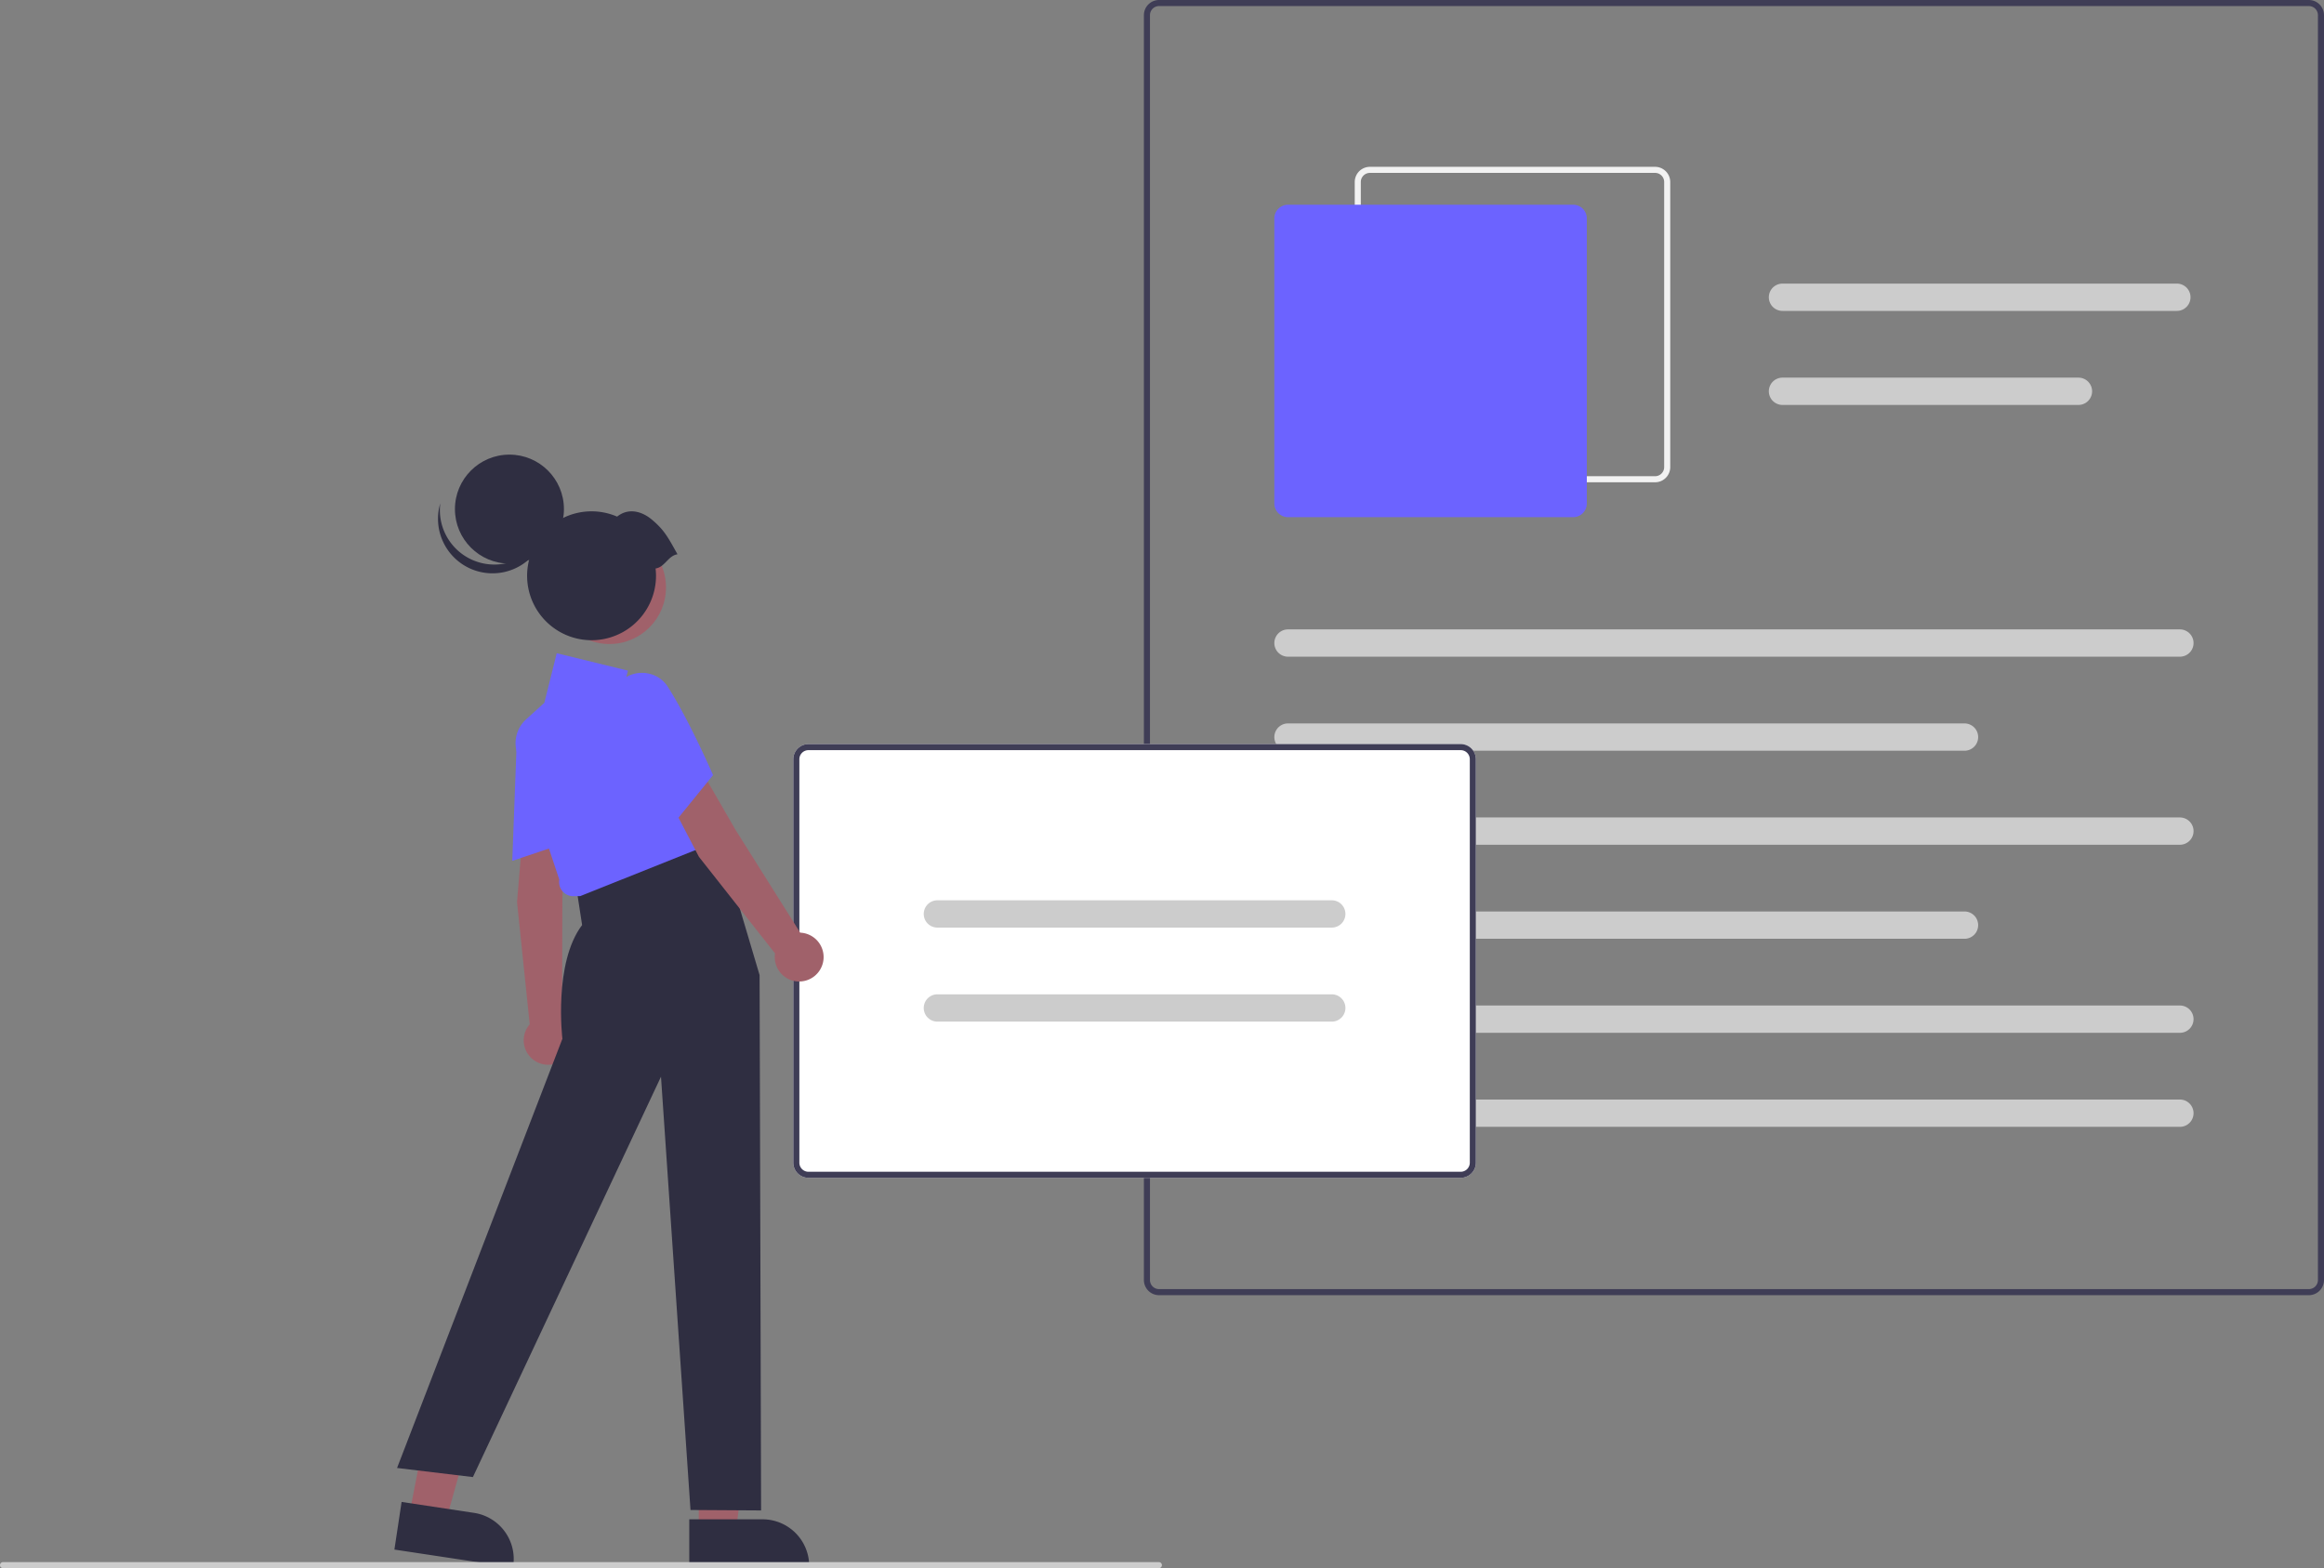 <svg id="a56d29c8-f85f-4cea-95e3-9a084c8a58d1"
     data-name="Layer 1"
     xmlns="http://www.w3.org/2000/svg"
     width="766.067"
     height="517"
     viewBox="0 0 766.067 517"
>
  <rect x="0" y="0" width="766.067" height="517" fill="#808080" stroke="none"/>
  <path d="M978.033,618.5h-379a5.006,5.006,0,0,1-5-5v-417a5.006,5.006,0,0,1,5-5h379a5.006,5.006,0,0,1,5,5v417A5.006,5.006,0,0,1,978.033,618.5Zm-379-425a3.003,3.003,0,0,0-3,3v417a3.003,3.003,0,0,0,3,3h379a3.003,3.003,0,0,0,3-3v-417a3.003,3.003,0,0,0-3-3Z"
        transform="translate(-216.967 -191.5)"
        fill="#3f3d56"
  />
  <path d="M762.533,350.5h-94a5.006,5.006,0,0,1-5-5v-94a5.006,5.006,0,0,1,5-5h94a5.006,5.006,0,0,1,5,5v94A5.006,5.006,0,0,1,762.533,350.5Zm-94-102a3.003,3.003,0,0,0-3,3v94a3.003,3.003,0,0,0,3,3h94a3.003,3.003,0,0,0,3-3v-94a3.003,3.003,0,0,0-3-3Z"
        transform="translate(-216.967 -191.5)"
        fill="#f2f2f2"
  />
  <path d="M735.533,362h-94a4.505,4.505,0,0,1-4.5-4.5v-94a4.505,4.505,0,0,1,4.5-4.5h94a4.505,4.505,0,0,1,4.5,4.5v94A4.505,4.505,0,0,1,735.533,362Z"
        transform="translate(-216.967 -191.5)"
        fill="#6c63ff"
  />
  <path d="M935.533,408h-294a4.5,4.5,0,0,1,0-9h294a4.5,4.5,0,1,1,0,9Z"
        transform="translate(-216.967 -191.5)"
        fill="#ccc"
  />
  <path d="M864.533,439h-223a4.5,4.5,0,0,1,0-9h223a4.5,4.5,0,1,1,0,9Z"
        transform="translate(-216.967 -191.5)"
        fill="#ccc"
  />
  <path d="M934.533,294h-130a4.5,4.5,0,0,1,0-9h130a4.5,4.5,0,1,1,0,9Z"
        transform="translate(-216.967 -191.5)"
        fill="#ccc"
  />
  <path d="M902.09,325h-97.556a4.5,4.5,0,0,1,0-9h97.556a4.5,4.5,0,0,1,0,9Z"
        transform="translate(-216.967 -191.5)"
        fill="#ccc"
  />
  <path d="M935.533,470h-294a4.5,4.5,0,0,1,0-9h294a4.5,4.5,0,1,1,0,9Z"
        transform="translate(-216.967 -191.5)"
        fill="#ccc"
  />
  <path d="M864.533,501h-223a4.5,4.5,0,0,1,0-9h223a4.5,4.5,0,1,1,0,9Z"
        transform="translate(-216.967 -191.5)"
        fill="#ccc"
  />
  <path d="M935.533,532h-294a4.5,4.5,0,0,1,0-9h294a4.5,4.5,0,1,1,0,9Z"
        transform="translate(-216.967 -191.5)"
        fill="#ccc"
  />
  <path d="M935.533,563h-294a4.5,4.5,0,0,1,0-9h294a4.5,4.5,0,1,1,0,9Z"
        transform="translate(-216.967 -191.5)"
        fill="#ccc"
  />
  <path d="M698.463,579.811h-215a5.006,5.006,0,0,1-5-5v-133a5.006,5.006,0,0,1,5-5h215a5.006,5.006,0,0,1,5,5v133A5.006,5.006,0,0,1,698.463,579.811Z"
        transform="translate(-216.967 -191.5)"
        fill="#fff"
  />
  <path d="M698.463,579.811h-215a5.006,5.006,0,0,1-5-5v-133a5.006,5.006,0,0,1,5-5h215a5.006,5.006,0,0,1,5,5v133A5.006,5.006,0,0,1,698.463,579.811Zm-215-141a3.003,3.003,0,0,0-3,3v133a3.003,3.003,0,0,0,3,3h215a3.003,3.003,0,0,0,3-3v-133a3.003,3.003,0,0,0-3-3Z"
        transform="translate(-216.967 -191.5)"
        fill="#3f3d56"
  />
  <path d="M655.963,497.311h-130a4.5,4.5,0,0,1,0-9h130a4.5,4.5,0,0,1,0,9Z"
        transform="translate(-216.967 -191.5)"
        fill="#ccc"
  />
  <path d="M655.963,528.311h-130a4.5,4.5,0,0,1,0-9h130a4.5,4.5,0,0,1,0,9Z"
        transform="translate(-216.967 -191.5)"
        fill="#ccc"
  />
  <polygon points="230.335 504.891 242.595 504.891 248.427 457.603 230.333 457.604 230.335 504.891"
           fill="#a0616a"
  />
  <path d="M444.174,692.389l24.144-.001h.001a15.387,15.387,0,0,1,15.386,15.386v.5l-39.531.001Z"
        transform="translate(-216.967 -191.5)"
        fill="#2f2e41"
  />
  <polygon points="134.876 499.584 146.998 501.416 159.834 455.532 143.943 452.828 134.876 499.584"
           fill="#a0616a"
  />
  <path d="M349.349,686.659l23.873,3.608.001 0a15.387,15.387,0,0,1,12.914,17.513l-.075.494-39.087-5.908Z"
        transform="translate(-216.967 -191.5)"
        fill="#2f2e41"
  />
  <path d="M389.643,462.043l13.612,3.567-.906,22.069-.112,40.182a8.053,8.053,0,1,1-10.657,1.339l-4.183-40.329Z"
        transform="translate(-216.967 -191.5)"
        fill="#a0616a"
  />
  <path d="M387.273,436.765a11.112,11.112,0,0,1,6.869-9.882,10.389,10.389,0,0,1,11.245,1.809,9.905,9.905,0,0,1,3.302,7.66c.036,12.929-2.883,31.773-2.912,31.962l-.047.3-19.897,6.7Z"
        transform="translate(-216.967 -191.5)"
        fill="#6c63ff"
  />
  <path d="M422.85,473.465l30.433-7.878,14.067,47.378.5,176.5-23.272-.146-9.728-142.854-62,132-25-3,54.5-141.5s-3-25,6.5-37.5l-2-13Z"
        transform="translate(-216.967 -191.5)"
        fill="#2f2e41"
  />
  <path d="M402.329,485.252a4.663,4.663,0,0,1-.995-3.751l-13.881-41.645a10.595,10.595,0,0,1,2.922-11.183l6.026-5.478,4.084-16.335,23.471,5.737-1.934,7.735,10.623-1.931,22.374,49.832-46.768,18.693-2.303.036A4.662,4.662,0,0,1,402.329,485.252Z"
        transform="translate(-216.967 -191.5)"
        fill="#6c63ff"
  />
  <path d="M434.907,450.091l13.411-4.262,11.031,19.136L480.733,498.984a8.053,8.053,0,1,1-8.291,6.828l-25.092-31.848Z"
        transform="translate(-216.967 -191.5)"
        fill="#a0616a"
  />
  <path d="M419.392,429.992a11.111,11.111,0,0,1,.523-12.022,10.394,10.394,0,0,1,10.471-4.482,9.905,9.905,0,0,1,6.885,4.709c6.941,10.907,14.547,28.395,14.623,28.569l.121.278L438.781,463.342Z"
        transform="translate(-216.967 -191.5)"
        fill="#6c63ff"
  />
  <circle cx="200.884"
          cy="193.673"
          r="18.649"
          fill="#a0616a"
  />
  <circle cx="167.928"
          cy="167.843"
          r="17.964"
          fill="#2f2e41"
  />
  <path d="M369.4,374.218a17.965,17.965,0,0,0,27.741-9.432,17.965,17.965,0,1,1-35.042-7.367A17.958,17.958,0,0,0,369.4,374.218Z"
        transform="translate(-216.967 -191.5)"
        fill="#2f2e41"
  />
  <path d="M440.292,374.238c-3.136-5.614-4.336-7.96-8.379-11.374-3.576-3.019-7.974-3.906-11.521-1.045A21.245,21.245,0,1,0,433.21,381.32a21.421,21.421,0,0,0-.145-2.402C436.149,378.485,437.209,374.671,440.292,374.238Z"
        transform="translate(-216.967 -191.5)"
        fill="#2f2e41"
  />
  <path d="M598.967,708.5h-381a1,1,0,0,1,0-2h381a1,1,0,0,1,0,2Z"
        transform="translate(-216.967 -191.5)"
        fill="#ccc"
  />
</svg>
